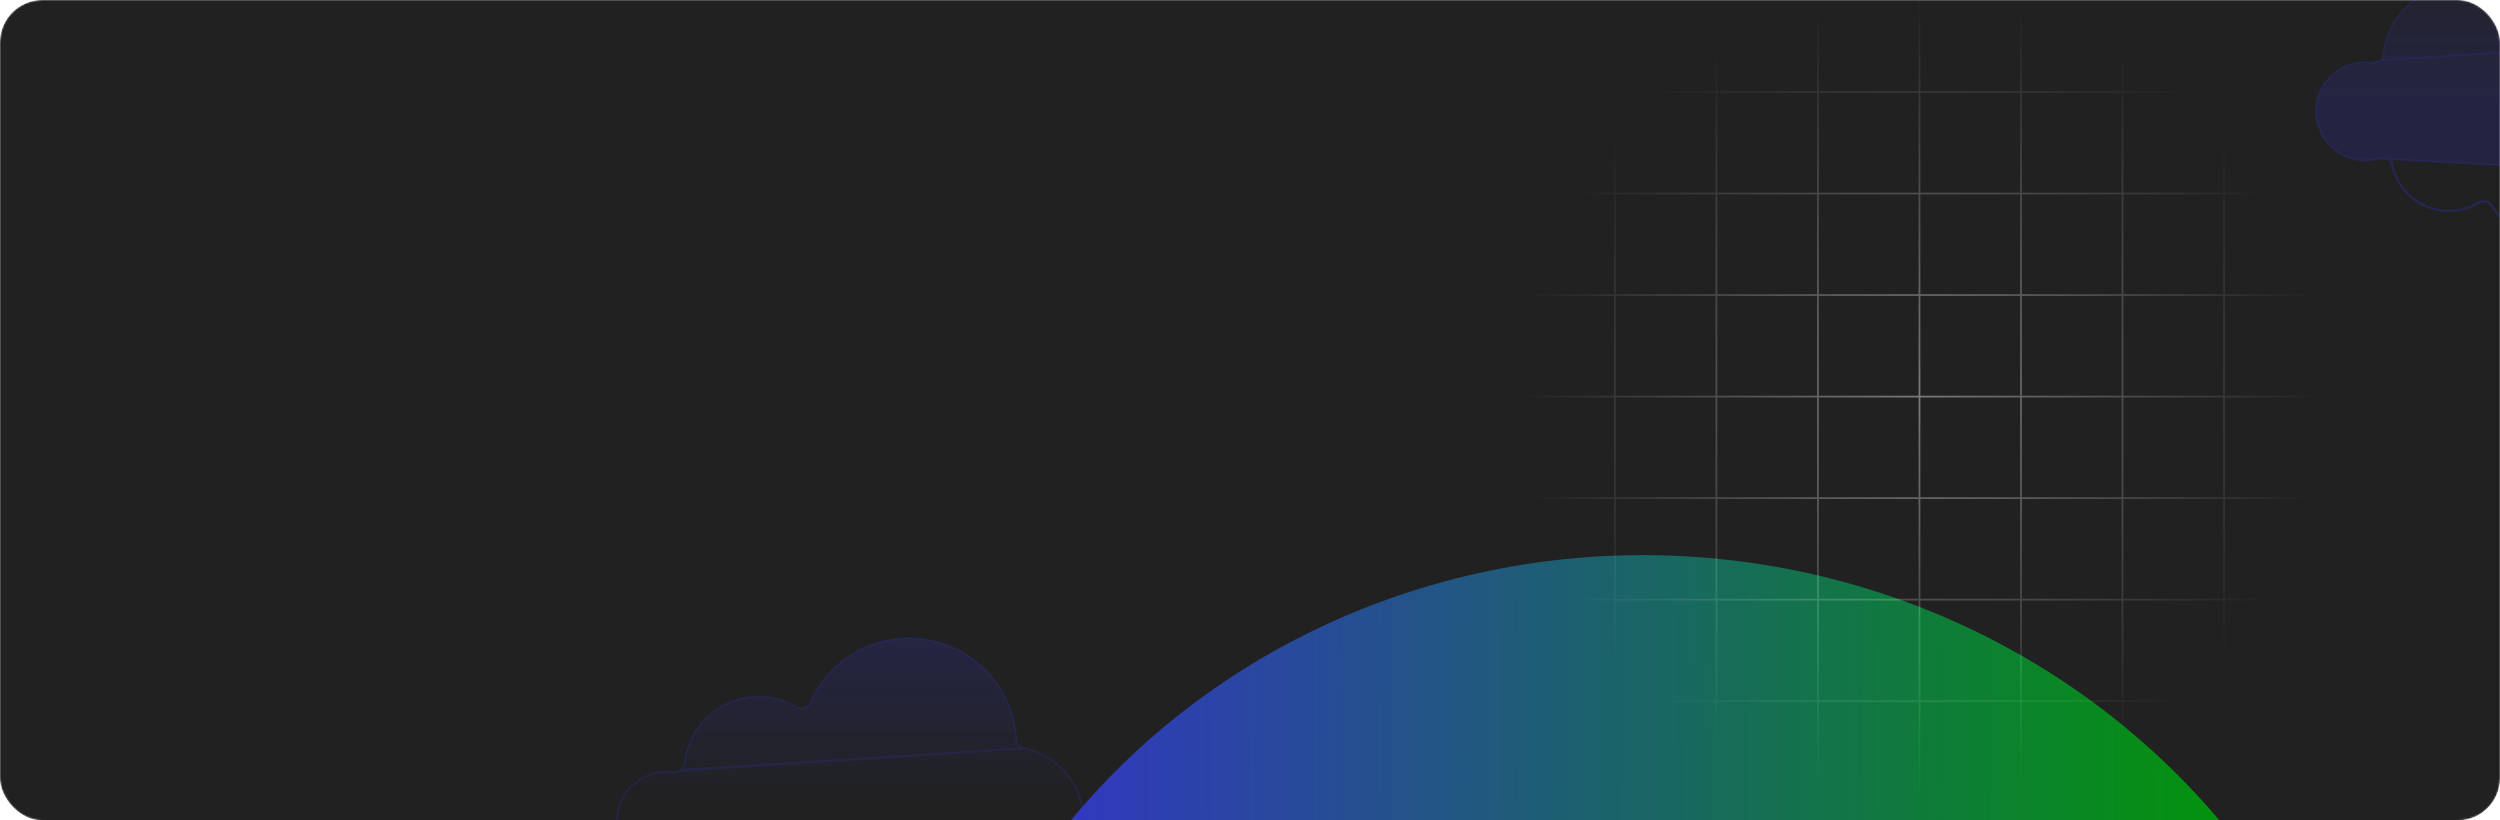 <svg width="1420" height="466" viewBox="0 0 1420 466" fill="none" xmlns="http://www.w3.org/2000/svg">
<mask id="mask0_513_1983" style="mask-type:alpha" maskUnits="userSpaceOnUse" x="0" y="0" width="1420" height="466">
<rect width="1420" height="466" rx="24" fill="#212121"/>
</mask>
<g mask="url(#mask0_513_1983)">
<rect width="1420" height="466" rx="24" fill="#212121"/>
<g filter="url(#filter0_f_513_1983)">
<ellipse cx="936.444" cy="720.954" rx="419.621" ry="405.452" transform="rotate(6.439 936.444 720.954)" fill="url(#paint0_linear_513_1983)"/>
</g>
<path opacity="0.2" d="M582.226 425.064L581.504 424.919C580.367 424.689 579.338 424.09 578.579 423.214C577.819 422.339 577.372 421.237 577.307 420.081C576.532 406.357 571.135 393.297 561.99 383.015C552.845 372.734 540.489 365.835 526.923 363.436C513.357 361.037 499.376 363.279 487.247 369.799C475.118 376.318 465.551 386.733 460.096 399.355L460.095 399.356C459.798 400.041 459.357 400.655 458.803 401.156C458.248 401.657 457.592 402.034 456.88 402.262C456.168 402.489 455.415 402.562 454.672 402.476C453.929 402.389 453.213 402.145 452.572 401.759L452.571 401.759C446.455 398.065 439.498 395.985 432.354 395.715C425.21 395.445 418.114 396.993 411.735 400.213C405.357 403.434 399.904 408.221 395.892 414.124C391.879 420.027 389.438 426.851 388.799 433.955C388.736 434.669 388.527 435.362 388.185 435.993C387.843 436.623 387.375 437.177 386.81 437.619M582.226 425.064L386.502 437.226M582.226 425.064C588.069 426.329 593.579 428.817 598.39 432.368C603.399 436.066 607.526 440.824 610.474 446.3C613.423 451.777 615.12 457.837 615.443 464.045C615.767 470.253 614.709 476.456 612.346 482.208C609.983 487.961 606.373 493.12 601.775 497.316C597.177 501.511 591.705 504.64 585.752 506.477C579.799 508.313 573.512 508.813 567.343 507.939C561.173 507.065 555.274 504.839 550.069 501.422L550.068 501.421C549.382 500.973 548.601 500.691 547.786 500.599C546.972 500.506 546.147 500.605 545.378 500.888C544.609 501.171 543.916 501.63 543.357 502.228C542.797 502.826 542.386 503.547 542.156 504.333L542.156 504.333C539.431 513.691 534.103 522.087 526.789 528.547C519.476 535.007 510.477 539.266 500.836 540.831C491.195 542.396 481.307 541.202 472.318 537.388C463.329 533.574 455.608 527.296 450.051 519.282L450.05 519.281C449.289 518.186 448.137 517.423 446.831 517.146C445.525 516.868 444.162 517.099 443.02 517.789L443.019 517.79C438.555 520.505 433.504 522.112 428.288 522.475C423.073 522.837 417.846 521.945 413.048 519.874C408.25 517.802 404.021 514.612 400.715 510.57C397.41 506.529 395.126 501.755 394.054 496.651C393.903 495.931 393.602 495.252 393.171 494.657C392.74 494.061 392.188 493.563 391.551 493.195L391.549 493.193C390.911 492.829 390.204 492.601 389.474 492.524C388.743 492.446 388.004 492.521 387.304 492.744L387.298 492.746C383.28 494.077 379.01 494.481 374.812 493.927C370.614 493.373 366.597 491.875 363.063 489.547C359.529 487.219 356.571 484.122 354.412 480.488C352.252 476.854 350.948 472.778 350.597 468.568C350.245 464.358 350.856 460.124 352.383 456.183C353.91 452.243 356.314 448.7 359.413 445.821C362.512 442.942 366.225 440.802 370.274 439.563C374.322 438.324 378.599 438.017 382.782 438.667M582.226 425.064L382.861 438.173M386.81 437.619C386.81 437.619 386.81 437.619 386.81 437.619L386.502 437.226M386.81 437.619C386.81 437.619 386.811 437.619 386.811 437.618L386.502 437.226M386.81 437.619C386.248 438.061 385.599 438.383 384.906 438.563C384.213 438.744 383.49 438.779 382.782 438.667M386.502 437.226C385.993 437.626 385.407 437.916 384.781 438.079C384.154 438.242 383.5 438.274 382.861 438.173M382.782 438.667C382.783 438.667 382.783 438.667 382.784 438.667L382.861 438.173M382.782 438.667L382.861 438.173M547.73 501.095C548.467 501.179 549.174 501.434 549.794 501.84L387.456 493.22C388.09 493.019 388.759 492.951 389.421 493.021C390.083 493.091 390.723 493.298 391.301 493.627C391.877 493.961 392.376 494.411 392.766 494.95C393.156 495.489 393.428 496.103 393.565 496.753C394.653 501.937 396.972 506.784 400.328 510.887C403.684 514.99 407.978 518.23 412.85 520.333C417.721 522.436 423.028 523.342 428.323 522.973C433.618 522.605 438.747 520.974 443.279 518.217C444.312 517.592 445.546 517.384 446.728 517.635C447.909 517.885 448.951 518.576 449.64 519.567C455.252 527.658 463.047 533.997 472.123 537.848C481.198 541.699 491.182 542.905 500.916 541.325C510.65 539.745 519.736 535.444 527.12 528.922C534.505 522.399 539.884 513.922 542.636 504.473C542.844 503.763 543.216 503.111 543.722 502.57C544.228 502.029 544.854 501.613 545.55 501.357C546.246 501.101 546.993 501.012 547.73 501.095Z" fill="url(#paint1_linear_513_1983)" stroke="#3432CA"/>
<path opacity="0.2" d="M1547.23 22.064L1546.5 21.919C1545.37 21.689 1544.34 21.09 1543.58 20.215C1542.82 19.339 1542.37 18.237 1542.31 17.081C1541.53 3.357 1536.13 -9.703 1526.99 -19.985C1517.85 -30.266 1505.49 -37.165 1491.92 -39.564C1478.36 -41.962 1464.38 -39.721 1452.25 -33.201C1440.12 -26.682 1430.55 -16.267 1425.1 -3.645L1425.1 -3.644C1424.8 -2.959 1424.36 -2.345 1423.8 -1.844C1423.25 -1.343 1422.59 -0.966 1421.88 -0.738C1421.17 -0.511 1420.41 -0.438 1419.67 -0.524C1418.93 -0.611 1418.21 -0.855 1417.57 -1.241L1417.57 -1.241C1411.46 -4.935 1404.5 -7.015 1397.35 -7.285C1390.21 -7.555 1383.11 -6.007 1376.74 -2.787C1370.36 0.434 1364.9 5.221 1360.89 11.124C1356.88 17.027 1354.44 23.851 1353.8 30.955C1353.74 31.669 1353.53 32.362 1353.19 32.993C1352.84 33.623 1352.38 34.176 1351.81 34.619M1547.23 22.064L1351.5 34.225M1547.23 22.064C1553.07 23.329 1558.58 25.817 1563.39 29.368C1568.4 33.066 1572.53 37.824 1575.47 43.3C1578.42 48.777 1580.12 54.837 1580.44 61.045C1580.77 67.253 1579.71 73.456 1577.35 79.208C1574.98 84.961 1571.37 90.12 1566.77 94.316C1562.18 98.511 1556.71 101.64 1550.75 103.477C1544.8 105.313 1538.51 105.813 1532.34 104.939C1526.17 104.065 1520.27 101.839 1515.07 98.422L1515.07 98.421C1514.38 97.973 1513.6 97.691 1512.79 97.599C1511.97 97.506 1511.15 97.605 1510.38 97.888C1509.61 98.171 1508.92 98.63 1508.36 99.228C1507.8 99.826 1507.39 100.547 1507.16 101.333L1507.16 101.333C1504.43 110.691 1499.1 119.087 1491.79 125.547C1484.48 132.007 1475.48 136.266 1465.84 137.831C1456.19 139.396 1446.31 138.202 1437.32 134.388C1428.33 130.574 1420.61 124.296 1415.05 116.282L1415.05 116.281C1414.29 115.186 1413.14 114.423 1411.83 114.146C1410.53 113.868 1409.16 114.099 1408.02 114.789L1408.02 114.79C1403.56 117.505 1398.5 119.112 1393.29 119.475C1388.07 119.837 1382.85 118.945 1378.05 116.874C1373.25 114.802 1369.02 111.612 1365.72 107.57C1362.41 103.529 1360.13 98.755 1359.05 93.65C1358.9 92.931 1358.6 92.252 1358.17 91.657C1357.74 91.061 1357.19 90.563 1356.55 90.195L1356.55 90.193C1355.91 89.829 1355.2 89.601 1354.47 89.524C1353.74 89.446 1353 89.521 1352.3 89.744L1352.3 89.746C1348.28 91.077 1344.01 91.481 1339.81 90.927C1335.61 90.373 1331.6 88.875 1328.06 86.547C1324.53 84.219 1321.57 81.122 1319.41 77.488C1317.25 73.854 1315.95 69.778 1315.6 65.568C1315.25 61.358 1315.86 57.123 1317.38 53.183C1318.91 49.243 1321.31 45.7 1324.41 42.821C1327.51 39.942 1331.23 37.802 1335.27 36.563C1339.32 35.324 1343.6 35.017 1347.78 35.667M1547.23 22.064L1347.86 35.173M1351.81 34.619C1351.81 34.619 1351.81 34.619 1351.81 34.619L1351.5 34.225M1351.81 34.619C1351.81 34.619 1351.81 34.619 1351.81 34.618L1351.5 34.225M1351.81 34.619C1351.25 35.062 1350.6 35.383 1349.91 35.563C1349.21 35.744 1348.49 35.779 1347.78 35.667M1351.5 34.225C1350.99 34.626 1350.41 34.916 1349.78 35.079C1349.15 35.242 1348.5 35.274 1347.86 35.173M1347.78 35.667C1347.78 35.667 1347.78 35.667 1347.78 35.667L1347.86 35.173M1347.78 35.667L1347.86 35.173M1512.73 98.095C1513.47 98.179 1514.17 98.434 1514.79 98.84L1352.46 90.22C1353.09 90.019 1353.76 89.951 1354.42 90.021C1355.08 90.091 1355.72 90.297 1356.3 90.627C1356.88 90.961 1357.38 91.412 1357.77 91.95C1358.16 92.489 1358.43 93.103 1358.56 93.753C1359.65 98.937 1361.97 103.784 1365.33 107.887C1368.68 111.99 1372.98 115.23 1377.85 117.333C1382.72 119.436 1388.03 120.342 1393.32 119.973C1398.62 119.605 1403.75 117.974 1408.28 115.217C1409.31 114.592 1410.55 114.384 1411.73 114.635C1412.91 114.885 1413.95 115.576 1414.64 116.567C1420.25 124.658 1428.05 130.997 1437.12 134.848C1446.2 138.699 1456.18 139.905 1465.92 138.325C1475.65 136.745 1484.74 132.444 1492.12 125.922C1499.5 119.399 1504.88 110.922 1507.64 101.473C1507.84 100.763 1508.22 100.111 1508.72 99.57C1509.23 99.029 1509.85 98.613 1510.55 98.357C1511.25 98.101 1511.99 98.012 1512.73 98.095Z" fill="url(#paint2_linear_513_1983)" stroke="#3432CA"/>
<path opacity="0.4" d="M917.263 454L917.263 -3M974.928 454L974.928 -3M1032.59 454L1032.59 -3M1090.26 454L1090.26 -3M1147.93 454L1147.93 -3M1205.59 454L1205.59 -3M1263.26 454L1263.26 -3M862 52.263H1319M862 109.929H1319M862 167.594H1319M862 225.26H1319M862 282.925H1319M862 340.591H1319M862 398.257H1319" stroke="url(#paint3_radial_513_1983)"/>
</g>
<defs>
<filter id="filter0_f_513_1983" x="216.965" y="15.281" width="1438.96" height="1411.34" filterUnits="userSpaceOnUse" color-interpolation-filters="sRGB">
<feFlood flood-opacity="0" result="BackgroundImageFix"/>
<feBlend mode="normal" in="SourceGraphic" in2="BackgroundImageFix" result="shape"/>
<feGaussianBlur stdDeviation="150" result="effect1_foregroundBlur_513_1983"/>
</filter>
<linearGradient id="paint0_linear_513_1983" x1="566.516" y1="802.044" x2="1308.86" y2="722.708" gradientUnits="userSpaceOnUse">
<stop stop-color="#3432CA"/>
<stop offset="1" stop-color="#009900"/>
</linearGradient>
<linearGradient id="paint1_linear_513_1983" x1="483" y1="362" x2="483" y2="459.404" gradientUnits="userSpaceOnUse">
<stop stop-color="#3432CA"/>
<stop offset="1" stop-color="#3432CA" stop-opacity="0"/>
</linearGradient>
<linearGradient id="paint2_linear_513_1983" x1="1448" y1="-41" x2="1448" y2="56.404" gradientUnits="userSpaceOnUse">
<stop stop-color="#3432CA" stop-opacity="0"/>
<stop offset="1" stop-color="#3432CA"/>
</linearGradient>
<radialGradient id="paint3_radial_513_1983" cx="0" cy="0" r="1" gradientUnits="userSpaceOnUse" gradientTransform="translate(1090.5 225.5) rotate(90) scale(228.5)">
<stop stop-color="white"/>
<stop offset="1" stop-color="white" stop-opacity="0"/>
</radialGradient>
</defs>
</svg>
